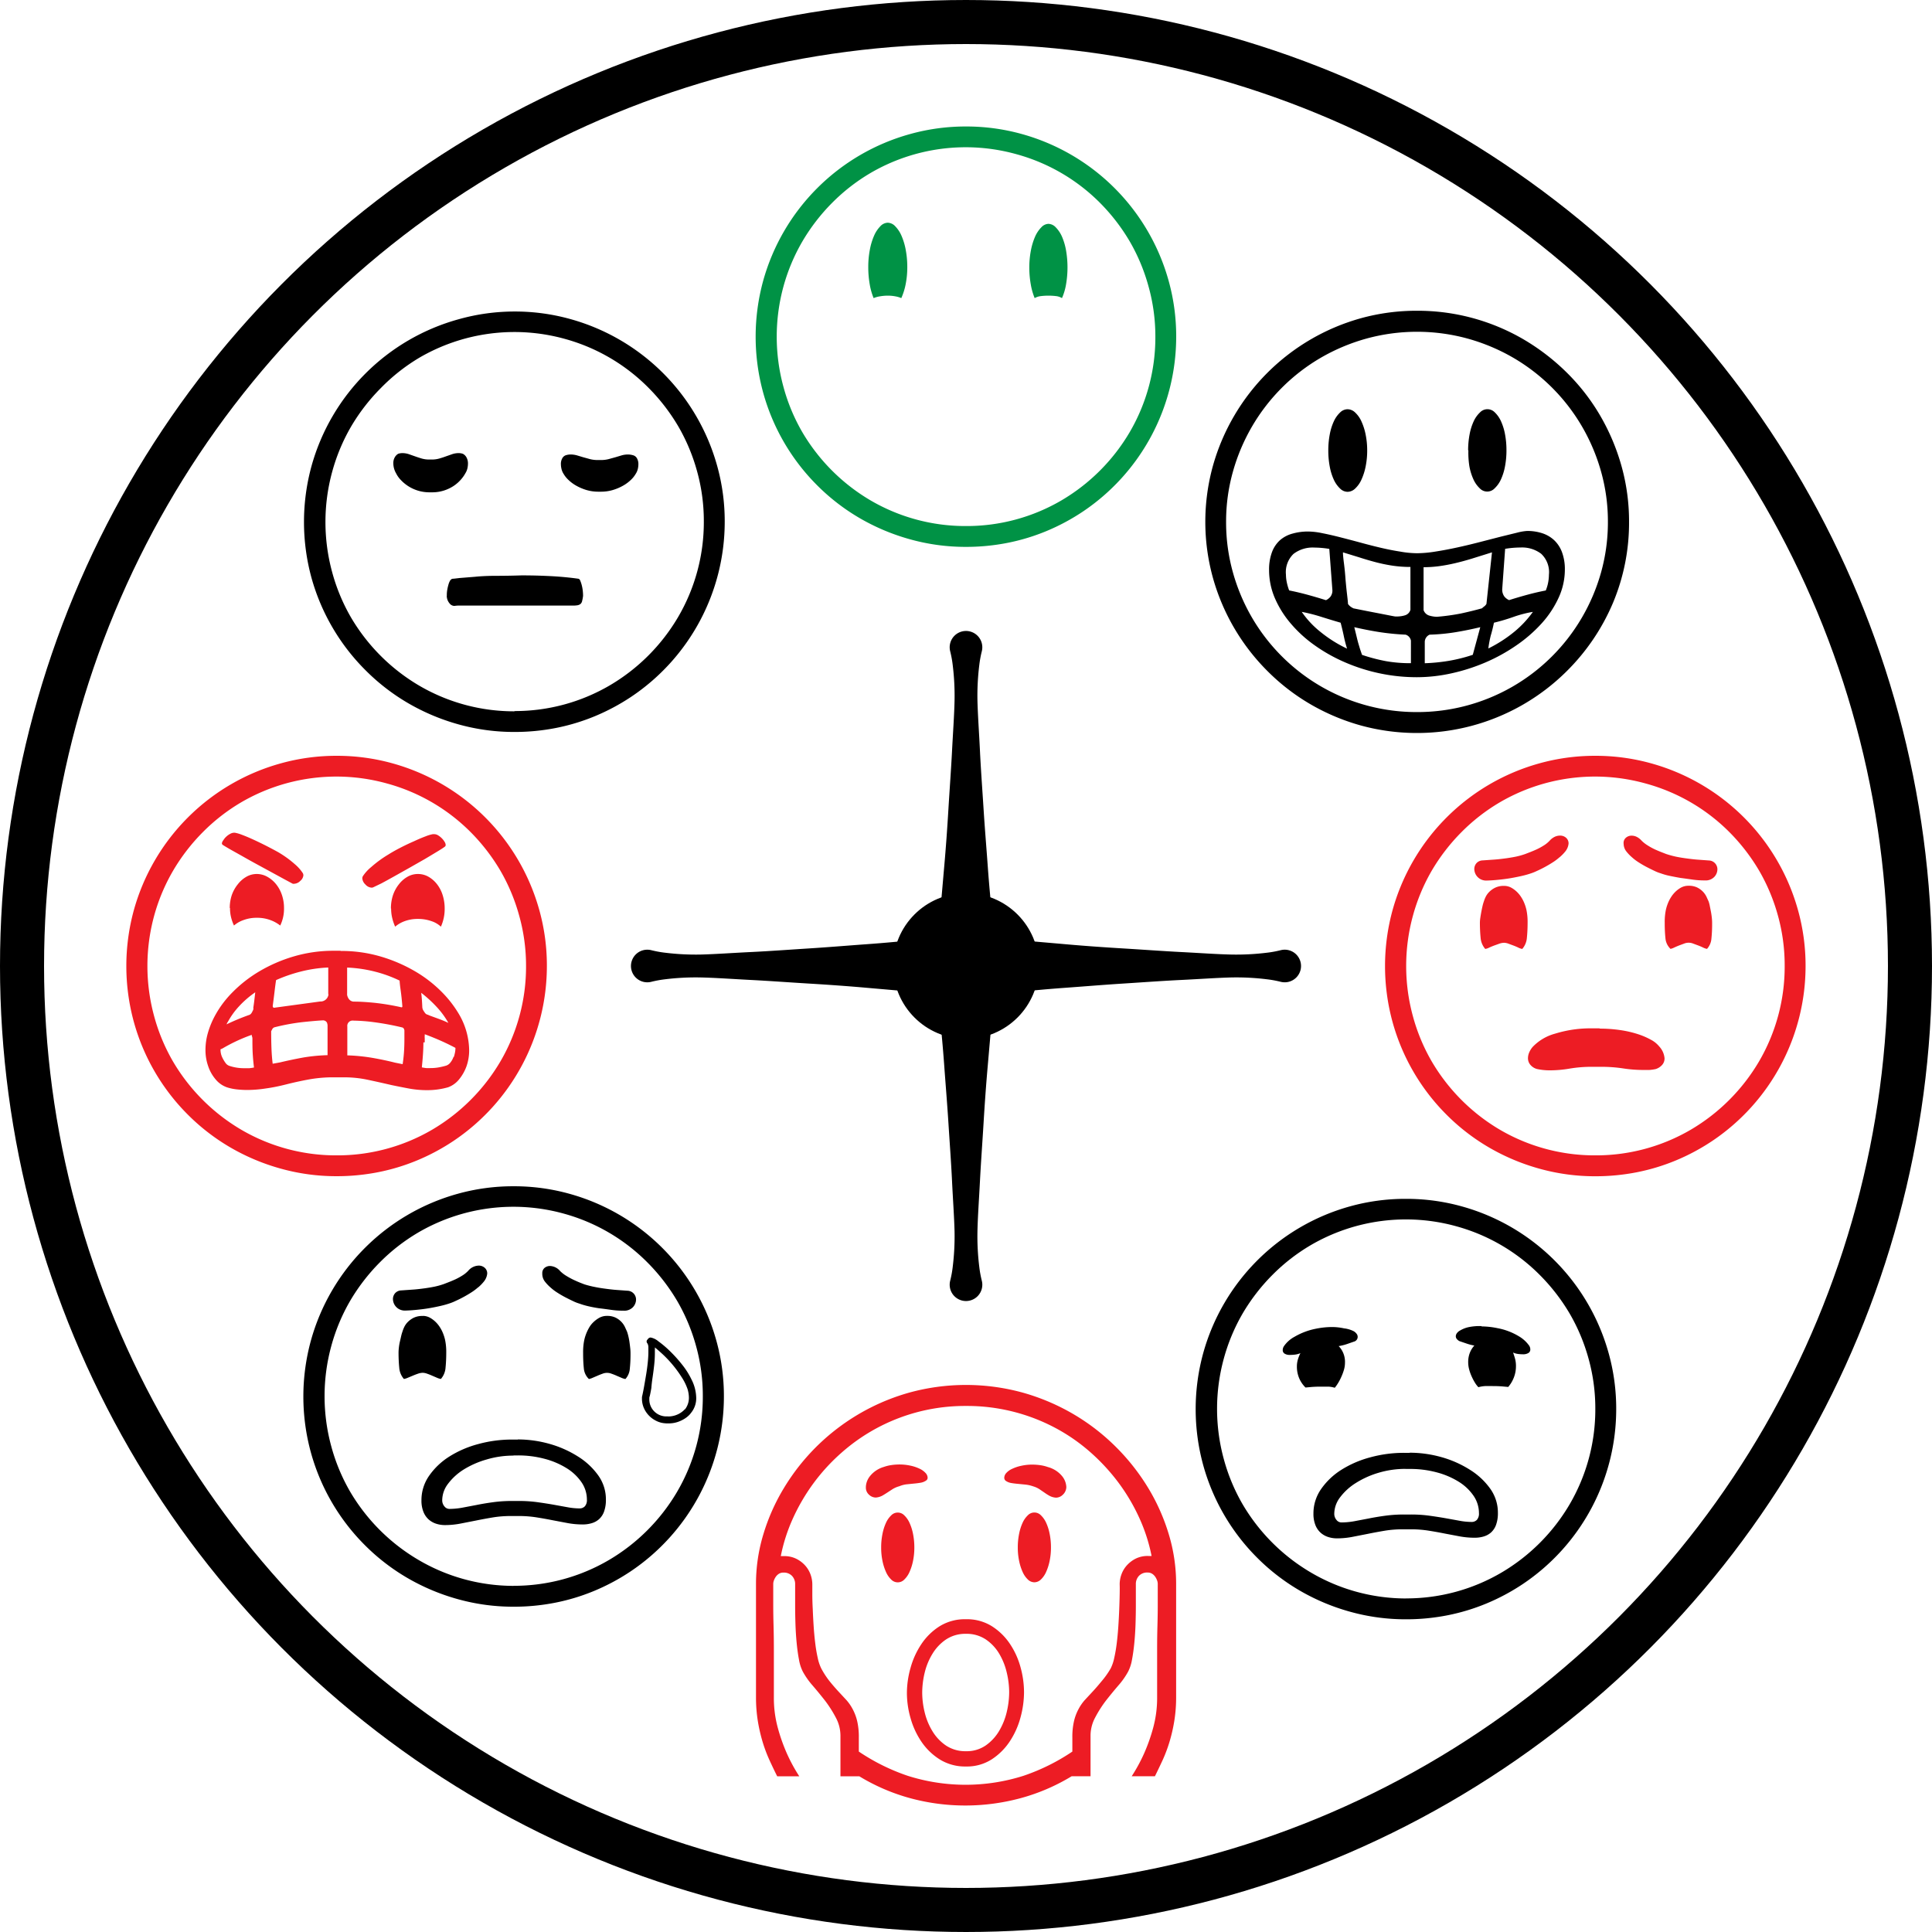 <svg id="Layer_1" data-name="Layer 1" xmlns="http://www.w3.org/2000/svg" width="307" height="307" viewBox="0 0 307 307"><defs><style>.cls-1{fill:none;stroke-width:7px;}.cls-1,.cls-4{stroke:#000;stroke-linecap:round;stroke-miterlimit:10;}.cls-2{fill:#ed1c24;}.cls-3{fill:#009245;}</style></defs><title>ReactionRoulette</title><circle class="cls-1" cx="153.5" cy="153.5" r="150"/><path class="cls-2" d="M60,126.6a32.8,32.8,0,0,1,8.88,1.2A33.49,33.49,0,0,1,92.2,151.12,32.8,32.8,0,0,1,93.4,160a33.47,33.47,0,0,1-14.89,27.83,33.64,33.64,0,0,1-5.73,3.06,32.63,32.63,0,0,1-6.22,1.88,33.89,33.89,0,0,1-6.56.63,32.8,32.8,0,0,1-8.88-1.2,33.92,33.92,0,0,1-8-3.36,33,33,0,0,1-6.75-5.2,33.32,33.32,0,0,1-8.6-14.75,33.63,33.63,0,0,1,0-17.77A33.49,33.49,0,0,1,51.12,127.8,32.8,32.8,0,0,1,60,126.6Zm0,63.49A29.83,29.83,0,0,0,75.19,186,30.52,30.52,0,0,0,86,175.19,29.83,29.83,0,0,0,90.09,160,29.48,29.48,0,0,0,89,152a30,30,0,0,0-3-7.17,30.88,30.88,0,0,0-4.71-6.1A29.83,29.83,0,0,0,68,131a30,30,0,0,0-23.19,3,30.06,30.06,0,0,0-6.08,4.73,30.86,30.86,0,0,0-4.71,6.1A29.94,29.94,0,0,0,31,152a30.3,30.3,0,0,0,0,16,29.85,29.85,0,0,0,3,7.19A30.52,30.52,0,0,0,44.81,186,29.83,29.83,0,0,0,60,190.09Zm0.63-32.48a22.07,22.07,0,0,1,6.45.91,24.52,24.52,0,0,1,5.45,2.37,20.47,20.47,0,0,1,4.22,3.29,17.71,17.71,0,0,1,2.79,3.66,11.61,11.61,0,0,1,1.51,5.52,7.65,7.65,0,0,1-.42,2.57,7.06,7.06,0,0,1-1.2,2.11,4,4,0,0,1-1.72,1.23,12,12,0,0,1-3.34.46,15.8,15.8,0,0,1-2.83-.25q-1.35-.25-2.83-0.56-2.11-.49-3.87-0.86a17.93,17.93,0,0,0-3.69-.37H59.09a21.89,21.89,0,0,0-3.69.37q-1.76.33-3.45,0.76t-3.15.63a19.56,19.56,0,0,1-3,.25,15.28,15.28,0,0,1-1.65-.09,8,8,0,0,1-1.58-.33A4.06,4.06,0,0,1,40.75,178a6.34,6.34,0,0,1-1.18-2.11,7.65,7.65,0,0,1-.42-2.57,9.9,9.9,0,0,1,.4-2.74,13.67,13.67,0,0,1,1.18-2.81,16.32,16.32,0,0,1,2.76-3.64,21,21,0,0,1,4.2-3.27,24,24,0,0,1,5.45-2.37,22.24,22.24,0,0,1,6.47-.91h1ZM45.38,176.24q0.35,0,.74,0a6.75,6.75,0,0,0,.74-0.11q-0.11-.88-0.18-1.85t-0.07-2.2v-0.53c0-.23-0.08-0.4-0.11-0.49a0.58,0.58,0,0,1,0-.14l-0.14.07a26.73,26.73,0,0,0-4.5,2.11l-0.32.14a2.88,2.88,0,0,0,.25,1.23,5.46,5.46,0,0,0,.53.91,1.24,1.24,0,0,0,.63.49A7.31,7.31,0,0,0,45.38,176.24ZM53,146.92l-1.21-.65-2-1.09-2.39-1.3q-1.27-.69-2.37-1.32l-2-1.12q-0.84-.49-1.16-0.7a0.34,0.34,0,0,1-.11-0.25A1.05,1.05,0,0,1,42,140a2.53,2.53,0,0,1,.46-0.56,2.81,2.81,0,0,1,.62-0.44,1.33,1.33,0,0,1,.62-0.18h0.11a5.84,5.84,0,0,1,1.13.33q0.81,0.3,1.81.76t2.07,1q1.07,0.55,1.88,1a16.56,16.56,0,0,1,2.67,1.93,6.55,6.55,0,0,1,1.27,1.44,1.15,1.15,0,0,1,.07.28,1.28,1.28,0,0,1-.49.91,1.44,1.44,0,0,1-.95.46A0.6,0.6,0,0,1,53,146.92Zm-6.26,19.79q0.11-.7.18-1.32l0.14-1.21a15.1,15.1,0,0,0-2.58,2.23,12,12,0,0,0-1.78,2.48,0.43,0.43,0,0,0-.11.18,0.89,0.89,0,0,1-.11.21q0.81-.39,1.69-0.76t1.86-.72a0.7,0.7,0,0,0,.39-0.26,1.75,1.75,0,0,0,.21-0.37A1,1,0,0,0,46.78,166.71Zm-3.73-15.93a6.4,6.4,0,0,1,.33-2.07A5.76,5.76,0,0,1,44.3,147a4.62,4.62,0,0,1,1.35-1.18,3.29,3.29,0,0,1,1.65-.44,3.39,3.39,0,0,1,1.67.44A4.75,4.75,0,0,1,50.37,147a5.55,5.55,0,0,1,.93,1.72,6.41,6.41,0,0,1,.33,2.07,6.13,6.13,0,0,1-.6,2.78,5.64,5.64,0,0,0-1.55-.86,6,6,0,0,0-2.18-.37,5.92,5.92,0,0,0-2.13.37,4.56,4.56,0,0,0-1.49.86,7,7,0,0,1-.46-1.3A6,6,0,0,1,43.05,150.79Zm15.54,23.38v-4.75a1.83,1.83,0,0,0-.09-0.4,0.71,0.71,0,0,0-.69-0.37q-1.27.07-3.23,0.28a33.45,33.45,0,0,0-4.39.81,0.6,0.6,0,0,0-.37.28l-0.19.35q0,1.51.05,2.78t0.19,2.39l1.16-.21q1.76-.42,3.6-0.76A27.42,27.42,0,0,1,58.59,174.17Zm0.11-9.67v-4.25a21.48,21.48,0,0,0-4.39.65,24.25,24.25,0,0,0-3.9,1.35q-0.11.7-.23,1.72t-0.3,2.36a0.34,0.34,0,0,0,.07.25,0.19,0.19,0,0,0,.11.07h0l7.35-1A1.27,1.27,0,0,0,58.7,164.5Zm3-4.25v4.08a2.15,2.15,0,0,0,0,.28,1.6,1.6,0,0,0,.16.46,1.21,1.21,0,0,0,.35.42,1,1,0,0,0,.62.18q1.3,0,3.22.19a37.88,37.88,0,0,1,4.31.72h0a0.2,0.2,0,0,0,.11-0.07v-0.18q-0.11-1.37-.26-2.43T70,162.32a20.54,20.54,0,0,0-3.9-1.42A21.48,21.48,0,0,0,61.69,160.25Zm8.82,15.36q0.14-.88.21-1.85t0.07-2.09V170.2L70.69,170a0.43,0.43,0,0,0-.25-0.23,43.16,43.16,0,0,0-4.5-.84,27.54,27.54,0,0,0-3.3-.25,0.84,0.84,0,0,0-.95.95v4.57a28.71,28.71,0,0,1,4,.4q1.9,0.33,3.59.76Zm-4.64-28.12a0.62,0.62,0,0,1-.28.07,1.4,1.4,0,0,1-1-.51,1.47,1.47,0,0,1-.49-1,1.13,1.13,0,0,1,.07-0.28,6.57,6.57,0,0,1,1.34-1.48,18.22,18.22,0,0,1,2.74-2q0.84-.53,1.93-1.09t2.11-1q1-.47,1.86-0.79a6,6,0,0,1,1.16-.35l0.21,0a1.21,1.21,0,0,1,.63.19,3.11,3.11,0,0,1,.58.46,2.84,2.84,0,0,1,.44.56,1.06,1.06,0,0,1,.18.51,0.34,0.34,0,0,1-.11.25q-0.32.25-1.18,0.77t-2,1.2l-2.44,1.39-2.44,1.37q-1.16.65-2.06,1.13Zm2.78,3.38a6.67,6.67,0,0,1,.33-2.13A5.71,5.71,0,0,1,69.9,147a4.62,4.62,0,0,1,1.35-1.18,3.29,3.29,0,0,1,1.65-.44,3.36,3.36,0,0,1,1.69.44A4.62,4.62,0,0,1,75.94,147a5.43,5.43,0,0,1,.9,1.74,7,7,0,0,1,.32,2.13,6.82,6.82,0,0,1-.6,2.88,4,4,0,0,0-1.51-.88,6.35,6.35,0,0,0-2.14-.35,5.9,5.9,0,0,0-2.09.35,4.9,4.9,0,0,0-1.53.88,7.94,7.94,0,0,1-.46-1.35A6.41,6.41,0,0,1,68.65,150.86Zm5,15.79a1.09,1.09,0,0,0,.18.46q0.11,0.18.25,0.37a0.71,0.71,0,0,0,.42.26l0.32,0.14,1.48,0.54q0.88,0.33,1.48.62a13.23,13.23,0,0,0-1.81-2.48,19.92,19.92,0,0,0-2.51-2.3q0.07,0.53.11,1.11T73.61,166.64Zm5,7.8q0.11-.35.18-0.7a3.75,3.75,0,0,0,.07-0.74q-1.13-.6-2.3-1.12t-2.58-1.05a1,1,0,0,1,0,.21,1.87,1.87,0,0,0,0,.42v0.67H73.78q0,0.88-.07,1.9t-0.18,2.07q0.35,0.07.69,0.11a6.9,6.9,0,0,0,.72,0,7.2,7.2,0,0,0,1.28-.11,11.31,11.31,0,0,0,1.18-.28,1.41,1.41,0,0,0,.67-0.49A2.86,2.86,0,0,0,78.56,174.45Z" transform="translate(-6.5 -6.5)"/><path d="M88.25,56a32.8,32.8,0,0,1,8.88,1.2,33.49,33.49,0,0,1,23.33,23.33,32.8,32.8,0,0,1,1.2,8.88,33.47,33.47,0,0,1-14.89,27.83,33.64,33.64,0,0,1-5.73,3.06,32.63,32.63,0,0,1-6.22,1.88,33.89,33.89,0,0,1-6.56.63,32.8,32.8,0,0,1-8.88-1.2,33.92,33.92,0,0,1-8-3.36,33,33,0,0,1-6.75-5.2A33.32,33.32,0,0,1,56,98.33a33.63,33.63,0,0,1,0-17.77A33.49,33.49,0,0,1,79.38,57.23,32.8,32.8,0,0,1,88.25,56Zm0,63.49a29.83,29.83,0,0,0,15.19-4.11,30.52,30.52,0,0,0,10.79-10.79,29.83,29.83,0,0,0,4.11-15.19,29.48,29.48,0,0,0-1.07-8,30,30,0,0,0-3-7.17,30.88,30.88,0,0,0-4.71-6.1,29.83,29.83,0,0,0-13.27-7.77,30,30,0,0,0-23.19,3A30.06,30.06,0,0,0,67,68.18a30.86,30.86,0,0,0-4.71,6.1,29.94,29.94,0,0,0-3,7.17,30.3,30.3,0,0,0,0,16,29.85,29.85,0,0,0,3,7.19,30.52,30.52,0,0,0,10.79,10.79A29.83,29.83,0,0,0,88.25,119.53ZM80.45,81.7a5.46,5.46,0,0,1-.77,1.07,5.77,5.77,0,0,1-1.18,1,6.28,6.28,0,0,1-1.53.7,6.1,6.1,0,0,1-1.83.26H74.79a6.27,6.27,0,0,1-1.85-.26,6.21,6.21,0,0,1-2.74-1.69,4.19,4.19,0,0,1-.76-1.07A3.2,3.2,0,0,1,69,80.12a1.83,1.83,0,0,1,.23-0.95,1.49,1.49,0,0,1,.54-0.56,2.1,2.1,0,0,1,.67-0.11,3.37,3.37,0,0,1,1,.16l1,0.35q0.53,0.19,1.07.35a4.21,4.21,0,0,0,1.18.16h0.46a4.26,4.26,0,0,0,1.16-.16q0.56-.16,1.07-0.35l1-.35a3.2,3.2,0,0,1,1-.16,2.1,2.1,0,0,1,.67.11,1.39,1.39,0,0,1,.58.58,2,2,0,0,1,.23,1,3.36,3.36,0,0,1-.09.74A2.46,2.46,0,0,1,80.45,81.7Zm18,16.77a0.5,0.5,0,0,1,.26.32,4.72,4.72,0,0,1,.23.69,6.26,6.26,0,0,1,.16.86,7.4,7.4,0,0,1,.05.84A5.71,5.71,0,0,1,99,102a0.82,0.82,0,0,1-.26.47,1.05,1.05,0,0,1-.49.21,4.48,4.48,0,0,1-.76.05H88.85l-3.9,0-3.2,0-2.18,0a4.4,4.4,0,0,0-.84.05H78.66a1,1,0,0,1-.74-0.42,1.87,1.87,0,0,1-.42-1,0.44,0.44,0,0,1,0-.19V101a4.69,4.69,0,0,1,.07-0.77,7.18,7.18,0,0,1,.18-0.79A2.64,2.64,0,0,1,78,98.8a0.71,0.71,0,0,1,.37-0.33q0.18,0,1.14-.12L82,98.15Q83.47,98,85.39,98t4-.07q2.32,0,4.64.12T98.45,98.47Zm8.68-19.62a1,1,0,0,1,.58.47,1.82,1.82,0,0,1,.23,1,3.23,3.23,0,0,1-.09.7,2.46,2.46,0,0,1-.33.77,4.24,4.24,0,0,1-.81,1,6,6,0,0,1-1.25.91,7.91,7.91,0,0,1-1.6.67,6.58,6.58,0,0,1-1.9.26h-0.35a6.57,6.57,0,0,1-1.9-.26,7.88,7.88,0,0,1-1.6-.67,6,6,0,0,1-1.25-.91,4.23,4.23,0,0,1-.81-1A2.44,2.44,0,0,1,95.72,81a3.2,3.2,0,0,1-.09-0.7,1.81,1.81,0,0,1,.23-1,1,1,0,0,1,.58-0.47,2.55,2.55,0,0,1,.74-0.11,3.78,3.78,0,0,1,1,.14l1,0.3,1.09,0.3a4.91,4.91,0,0,0,1.2.14h0.56a4.77,4.77,0,0,0,1.16-.14l1.09-.3,1-.3a3.71,3.71,0,0,1,1-.14A2.93,2.93,0,0,1,107.13,78.85Z" transform="translate(-6.5 -6.5)"/><path d="M229.91,197a32.8,32.8,0,0,1,8.88,1.2,33.49,33.49,0,0,1,23.33,23.33,32.8,32.8,0,0,1,1.2,8.88,33.47,33.47,0,0,1-14.89,27.83,33.64,33.64,0,0,1-5.73,3.06,32.63,32.63,0,0,1-6.22,1.88,33.89,33.89,0,0,1-6.56.63,32.8,32.8,0,0,1-8.88-1.2,33.92,33.92,0,0,1-8-3.36,33,33,0,0,1-6.75-5.2,33.32,33.32,0,0,1-8.6-14.75,33.63,33.63,0,0,1,0-17.77A33.49,33.49,0,0,1,221,198.2,32.8,32.8,0,0,1,229.91,197Zm0,63.49a29.83,29.83,0,0,0,15.19-4.11,30.52,30.52,0,0,0,10.79-10.79A29.83,29.83,0,0,0,260,230.41a29.48,29.48,0,0,0-1.07-8,30,30,0,0,0-3-7.17,30.88,30.88,0,0,0-4.71-6.1,29.83,29.83,0,0,0-13.27-7.77,30,30,0,0,0-23.19,3,30.06,30.06,0,0,0-6.08,4.73,30.86,30.86,0,0,0-4.71,6.1,29.94,29.94,0,0,0-3,7.17,30.3,30.3,0,0,0,0,16,29.85,29.85,0,0,0,3,7.19,30.52,30.52,0,0,0,10.79,10.79A29.83,29.83,0,0,0,229.91,260.5ZM221.54,218a1.47,1.47,0,0,1,.54.46,0.78,0.78,0,0,1-.44,1.23l-1.12.39a8.11,8.11,0,0,1-1.3.32,3.57,3.57,0,0,1,1,2.64,4,4,0,0,1-.18,1.18,8.46,8.46,0,0,1-.42,1.11,8.32,8.32,0,0,1-.53,1,6.29,6.29,0,0,1-.49.69,4.43,4.43,0,0,0-1-.18q-0.56,0-1.16,0-0.81,0-1.49.05l-1,.09a4.58,4.58,0,0,1-1-1.46,4.72,4.72,0,0,1-.37-1.88,3.9,3.9,0,0,1,.16-1.12,6.38,6.38,0,0,1,.4-1,3.21,3.21,0,0,1-.86.23,7.23,7.23,0,0,1-.86.05,1.46,1.46,0,0,1-.77-0.19,0.63,0.63,0,0,1-.32-0.58,1.11,1.11,0,0,1,.18-0.6,4.77,4.77,0,0,1,1.69-1.51,10.81,10.81,0,0,1,3.34-1.27,13,13,0,0,1,2.53-.28,8.85,8.85,0,0,1,2,.21A4.53,4.53,0,0,1,221.54,218Zm9,19.34a18.65,18.65,0,0,1,5,.7,17,17,0,0,1,4.52,2,11.26,11.26,0,0,1,3.23,3,6.52,6.52,0,0,1,1.23,3.85,5.42,5.42,0,0,1-.3,1.93,3,3,0,0,1-.81,1.21,3.09,3.09,0,0,1-1.18.63,5,5,0,0,1-1.41.19,13.24,13.24,0,0,1-2.34-.21l-2.43-.46q-1.25-.25-2.58-0.46a17.8,17.8,0,0,0-2.78-.21h-1.3a17.52,17.52,0,0,0-2.88.23q-1.37.23-2.64,0.49l-2.5.49a13.23,13.23,0,0,1-2.43.23,4.52,4.52,0,0,1-1.37-.21,3.34,3.34,0,0,1-1.2-.67,3.2,3.2,0,0,1-.84-1.21,4.78,4.78,0,0,1-.32-1.85,6.73,6.73,0,0,1,1.2-3.87,11.11,11.11,0,0,1,3.2-3.06,16.49,16.49,0,0,1,4.61-2,20.2,20.2,0,0,1,5.41-.72h0.84Zm-0.7,2.57a14.78,14.78,0,0,0-4.29.62,14.3,14.3,0,0,0-3.6,1.62,9.21,9.21,0,0,0-2.5,2.27,4.34,4.34,0,0,0-.93,2.6,1.47,1.47,0,0,0,.35,1,1,1,0,0,0,.81.4,11.71,11.71,0,0,0,2-.19l2.32-.44q1.23-.25,2.64-0.44a21.75,21.75,0,0,1,3-.19h1a21.26,21.26,0,0,1,3,.19q1.37,0.19,2.57.4l2.21,0.4a10.39,10.39,0,0,0,1.93.19,1.12,1.12,0,0,0,.83-0.33,1.47,1.47,0,0,0,.33-1.07,4.86,4.86,0,0,0-.86-2.76,7.85,7.85,0,0,0-2.36-2.23,12.72,12.72,0,0,0-3.5-1.49,16.15,16.15,0,0,0-4.25-.54h-0.67Zm12.09-22.64a13,13,0,0,1,2.53.28,10.16,10.16,0,0,1,3.36,1.27,5.28,5.28,0,0,1,1.67,1.51,1.11,1.11,0,0,1,.18.6,0.63,0.63,0,0,1-.33.58,1.55,1.55,0,0,1-.79.19,6.52,6.52,0,0,1-.81-0.05,2.76,2.76,0,0,1-.81-0.23q0.18,0.49.32,1a4.37,4.37,0,0,1,.14,1.13,4.94,4.94,0,0,1-.35,1.88,5.08,5.08,0,0,1-.88,1.46l-1-.09q-0.69-.05-1.49-0.05-0.6,0-1.18,0a5,5,0,0,0-1.07.18,4.08,4.08,0,0,1-.53-0.69,8.17,8.17,0,0,1-.53-1,6.92,6.92,0,0,1-.4-1.11,4.45,4.45,0,0,1-.16-1.18,4,4,0,0,1,.26-1.48,3.67,3.67,0,0,1,.72-1.16,7.78,7.78,0,0,1-1.25-.32l-1.14-.39a1.43,1.43,0,0,1-.4-0.33,0.67,0.67,0,0,1-.16-0.44,0.86,0.86,0,0,1,.16-0.46,1.46,1.46,0,0,1,.54-0.46,4.52,4.52,0,0,1,1.37-.53A8.62,8.62,0,0,1,241.93,217.22Z" transform="translate(-6.5 -6.5)"/><path class="cls-2" d="M260,126.6a32.8,32.8,0,0,1,8.88,1.2,33.49,33.49,0,0,1,23.33,23.33,32.8,32.8,0,0,1,1.2,8.88,33.47,33.47,0,0,1-14.89,27.83,33.64,33.64,0,0,1-5.73,3.06,32.63,32.63,0,0,1-6.22,1.88,33.89,33.89,0,0,1-6.56.63,32.8,32.8,0,0,1-8.88-1.2,33.92,33.92,0,0,1-8-3.36,33,33,0,0,1-6.75-5.2,33.32,33.32,0,0,1-8.6-14.75,33.63,33.63,0,0,1,0-17.77,33.49,33.49,0,0,1,23.33-23.33A32.8,32.8,0,0,1,260,126.6Zm0,63.49A29.83,29.83,0,0,0,275.19,186,30.52,30.52,0,0,0,286,175.19,29.83,29.83,0,0,0,290.09,160a29.48,29.48,0,0,0-1.07-8,30,30,0,0,0-3-7.17,30.88,30.88,0,0,0-4.71-6.1A29.83,29.83,0,0,0,268,131a30,30,0,0,0-23.19,3,30.06,30.06,0,0,0-6.08,4.73,30.86,30.86,0,0,0-4.71,6.1,29.94,29.94,0,0,0-3,7.17,30.3,30.3,0,0,0,0,16,29.85,29.85,0,0,0,3,7.19A30.52,30.52,0,0,0,244.81,186,29.83,29.83,0,0,0,260,190.09Zm-5.7-47.36a8.22,8.22,0,0,1-1,.76q-0.62.4-1.28,0.76t-1.27.63a7.35,7.35,0,0,1-.95.39,14.09,14.09,0,0,1-1.41.4q-0.81.19-1.72,0.35t-1.9.26q-1,.11-1.93.14h-0.07a1.88,1.88,0,0,1-1.49-.58,1.86,1.86,0,0,1-.51-1.25,1.42,1.42,0,0,1,.32-0.9,1.37,1.37,0,0,1,1-.47l1.71-.12q0.83-.05,2.13-0.23,0.77-.11,1.46-0.25a11.67,11.67,0,0,0,1.49-.42l0.72-.28q0.47-.18,1.05-0.44a9.83,9.83,0,0,0,1.14-.62,4.55,4.55,0,0,0,.95-0.77,2.56,2.56,0,0,1,.81-0.62,2,2,0,0,1,.81-0.19,1.41,1.41,0,0,1,1,.35,1.18,1.18,0,0,1,.39.91,2.34,2.34,0,0,1-.53,1.27A6.61,6.61,0,0,1,254.3,142.74Zm-8.79,4.54a2.32,2.32,0,0,1,1.16.3,4.25,4.25,0,0,1,.91.69,4.6,4.6,0,0,1,.65.81,5.37,5.37,0,0,1,.37.67,6.77,6.77,0,0,1,.46,1.37,9.32,9.32,0,0,1,.18,2q0,1.27-.11,2.37a3.06,3.06,0,0,1-.74,1.81,2.22,2.22,0,0,1-.62-0.21q-0.37-.18-0.77-0.33l-0.81-.3a2.17,2.17,0,0,0-.69-0.14,2.4,2.4,0,0,0-.74.14l-0.84.3q-0.42.16-.79,0.33a2.22,2.22,0,0,1-.62.21,3.06,3.06,0,0,1-.74-1.81q-0.11-1.11-.11-2.37a5.5,5.5,0,0,1,.07-0.79q0.07-.47.16-0.95t0.19-.91a6.32,6.32,0,0,1,.21-0.72,5.09,5.09,0,0,1,.26-0.67,3,3,0,0,1,.56-0.81,3.54,3.54,0,0,1,.95-0.69A3.09,3.09,0,0,1,245.52,147.27Zm15.15,22.68a22.39,22.39,0,0,1,3.27.23,16.89,16.89,0,0,1,2.78.63,11.74,11.74,0,0,1,2.13.91,4.25,4.25,0,0,1,1.32,1.07,3.16,3.16,0,0,1,.84,1.86,1.53,1.53,0,0,1-.42,1.11,2.27,2.27,0,0,1-1,.62,7.06,7.06,0,0,1-1,.14q-0.51,0-1,0a20.9,20.9,0,0,1-3.18-.25,23.4,23.4,0,0,0-3.53-.25h-1.34a21,21,0,0,0-3.59.28,18.6,18.6,0,0,1-3.2.28,9.53,9.53,0,0,1-2-.21,2.07,2.07,0,0,1-1-.6,1.6,1.6,0,0,1-.44-1.16,2.36,2.36,0,0,1,.18-0.84,3.34,3.34,0,0,1,.6-0.95,7.7,7.7,0,0,1,3.53-2.07,19,19,0,0,1,6-.84h1.09Zm3.83-29.39v-0.11a1.07,1.07,0,0,1,.37-0.83,1.34,1.34,0,0,1,.93-0.33,1.83,1.83,0,0,1,.79.19,2.65,2.65,0,0,1,.79.62,5.5,5.5,0,0,0,1,.77,9.79,9.79,0,0,0,1.14.62q0.58,0.26,1.05.44l0.72,0.28a15.64,15.64,0,0,0,1.55.42q0.67,0.14,1.48.25,1.3,0.18,2.07.23l1.65,0.12a1.4,1.4,0,0,1,1.37,1.41,1.79,1.79,0,0,1-.49,1.2,1.9,1.9,0,0,1-1.51.56h-0.14q-0.91,0-1.88-.14T273.5,146q-0.91-.16-1.72-0.33a10,10,0,0,1-1.37-.39,6.31,6.31,0,0,1-1-.39q-0.6-.28-1.27-0.63t-1.3-.76a7.64,7.64,0,0,1-1-.76,6.58,6.58,0,0,1-.88-0.91A2,2,0,0,1,264.5,140.56ZM278,149.73a4.78,4.78,0,0,1,.19.72q0.09,0.44.18,0.91t0.14,0.95a7.39,7.39,0,0,1,.05.79v0.35a21.23,21.23,0,0,1-.11,2.18,2.74,2.74,0,0,1-.7,1.65,2.22,2.22,0,0,1-.62-0.21q-0.37-.18-0.77-0.33l-0.81-.3a1.92,1.92,0,0,0-1.44,0l-0.81.3q-0.4.16-.77,0.33a2.35,2.35,0,0,1-.58.21,2.65,2.65,0,0,1-.81-1.72q-0.11-1.05-.11-2.29v-0.18a9.29,9.29,0,0,1,.18-2,6.71,6.71,0,0,1,.46-1.37,5.37,5.37,0,0,1,.37-0.67,4.57,4.57,0,0,1,.65-0.81,4.24,4.24,0,0,1,.91-0.69,2.46,2.46,0,0,1,1.23-.3,3,3,0,0,1,1.41.3,3.34,3.34,0,0,1,.91.69,3.19,3.19,0,0,1,.54.81Z" transform="translate(-6.5 -6.5)"/><path d="M231.67,55.88a33.36,33.36,0,0,1,17,4.59,34.84,34.84,0,0,1,6.82,5.26,32.82,32.82,0,0,1,5.27,6.79,34.28,34.28,0,0,1,3.39,8,32.53,32.53,0,0,1,1.21,8.89,32.91,32.91,0,0,1-2.55,12.88,33.82,33.82,0,0,1-7.37,10.88,33.76,33.76,0,0,1-32.7,8.61,34.07,34.07,0,0,1-8-3.37,33.3,33.3,0,0,1-6.82-5.26,33.76,33.76,0,0,1-8.68-14.82,33.35,33.35,0,0,1,0-17.82,33.84,33.84,0,0,1,23.54-23.45A33.13,33.13,0,0,1,231.67,55.88Zm0,63.77a30.25,30.25,0,0,0,26.19-15,30.63,30.63,0,0,0,3.06-7.22A29.56,29.56,0,0,0,262,89.42a29.24,29.24,0,0,0-1.09-8,30.73,30.73,0,0,0-3.06-7.21A30.3,30.3,0,0,0,247,63.37a30.92,30.92,0,0,0-7.26-3.06,30.41,30.41,0,0,0-16.14,0,30.91,30.91,0,0,0-7.26,3.06,30.3,30.3,0,0,0-10.86,10.85,30.69,30.69,0,0,0-3.06,7.21,29.22,29.22,0,0,0-1.09,8,29.54,29.54,0,0,0,1.09,8.05,30.59,30.59,0,0,0,3.06,7.22A30.26,30.26,0,0,0,231.67,119.65Zm0-25.24a18.94,18.94,0,0,0,2.9-.26q1.67-.26,3.46-0.65t3.6-.86l3.34-.86,2.65-.65a8.22,8.22,0,0,1,1.55-.26,7.65,7.65,0,0,1,2.36.35,5.11,5.11,0,0,1,1.9,1.09,5,5,0,0,1,1.27,1.92,7.73,7.73,0,0,1,.46,2.79,10.71,10.71,0,0,1-1,4.48,16,16,0,0,1-2.69,4.06,22.7,22.7,0,0,1-4,3.48,28,28,0,0,1-4.9,2.71,30,30,0,0,1-5.41,1.74,25.54,25.54,0,0,1-5.5.62,28.53,28.53,0,0,1-6-.63,28.85,28.85,0,0,1-5.54-1.78,26.18,26.18,0,0,1-4.8-2.72,20.39,20.39,0,0,1-3.78-3.48,15.85,15.85,0,0,1-2.48-4,11.29,11.29,0,0,1-.9-4.39,7.94,7.94,0,0,1,.46-2.87,4.82,4.82,0,0,1,1.27-1.9,5,5,0,0,1,2-1.05,8.93,8.93,0,0,1,2.51-.33,11.59,11.59,0,0,1,2.2.26q1.32,0.26,2.85.65t3.2,0.84q1.67,0.46,3.29.84T229,94.15A15.63,15.63,0,0,0,231.67,94.41Zm-20.32,5.91q1.41,0.28,2.85.67t3,0.88a2,2,0,0,0,.7-0.54,1.6,1.6,0,0,0,.32-1.07l-0.49-6.54a15.5,15.5,0,0,0-2.39-.21,5,5,0,0,0-3.29,1,4,4,0,0,0-1.21,3.29,6.08,6.08,0,0,0,.12,1.16A8.33,8.33,0,0,0,211.35,100.32Zm2,3.41a14.76,14.76,0,0,0,3,3.2,20.62,20.62,0,0,0,4.2,2.64,21.17,21.17,0,0,1-.53-2.06q-0.21-1-.49-2.06-1.58-.46-3.13-0.95A26.19,26.19,0,0,0,213.36,103.73Zm4.22-25.66a13.43,13.43,0,0,1,.23-2.53,8.79,8.79,0,0,1,.65-2.09,4.55,4.55,0,0,1,1-1.41,1.7,1.7,0,0,1,1.18-.51,1.76,1.76,0,0,1,1.2.51,4.4,4.4,0,0,1,1,1.41,9.35,9.35,0,0,1,.67,2.09,12.57,12.57,0,0,1,.25,2.53,12.75,12.75,0,0,1-.25,2.57,9.34,9.34,0,0,1-.67,2.09,4.4,4.4,0,0,1-1,1.41,1.76,1.76,0,0,1-1.2.51,1.7,1.7,0,0,1-1.18-.51,4.55,4.55,0,0,1-1-1.41,8.79,8.79,0,0,1-.65-2.09A13.62,13.62,0,0,1,217.57,78.06Zm3.13,24.4a2,2,0,0,0,.4.42,3.29,3.29,0,0,0,.47.28q2.43,0.49,3.76.74l2,0.39q0.69,0.14.9,0.16l0.35,0a4.34,4.34,0,0,0,1.16-.18,1.27,1.27,0,0,0,.88-0.88V96.59a19,19,0,0,1-2.88-.21,25.45,25.45,0,0,1-2.69-.56q-1.32-.35-2.58-0.76l-2.57-.79q0,0.53.16,1.76t0.25,2.57q0.12,1.34.25,2.44T220.7,102.46Zm10,9.42V108.3a1.22,1.22,0,0,0-.84-0.95,39.58,39.58,0,0,1-4.24-.42q-2-.32-3.92-0.77,0.25,1,.42,1.71t0.32,1.18q0.14,0.49.26,0.84l0.23,0.67a28,28,0,0,0,3.81,1A21.87,21.87,0,0,0,230.72,111.88ZM242,103.16a2.66,2.66,0,0,1,.35-0.3,1.38,1.38,0,0,0,.35-0.4l0.88-8.19-3.2,1q-1.44.44-2.74,0.74t-2.5.46a18.47,18.47,0,0,1-2.43.16v6.82a1.37,1.37,0,0,0,.95.88,4.62,4.62,0,0,0,1.16.18,33.62,33.62,0,0,0,3.85-.53Q240.46,103.59,242,103.16Zm-0.28,3q-1.9.46-3.88,0.79a31.1,31.1,0,0,1-4.17.4,1.28,1.28,0,0,0-.77,1.2v3.34a29.21,29.21,0,0,0,3.87-.39,25.27,25.27,0,0,0,3.76-.95Zm-1.93-28.09a13.43,13.43,0,0,1,.23-2.53,8.79,8.79,0,0,1,.65-2.09,4.55,4.55,0,0,1,1-1.41A1.62,1.62,0,0,1,244,72a4.56,4.56,0,0,1,1,1.41,8.82,8.82,0,0,1,.65,2.09,13.47,13.47,0,0,1,.23,2.53,13.66,13.66,0,0,1-.23,2.57,8.81,8.81,0,0,1-.65,2.09,4.55,4.55,0,0,1-1,1.41,1.62,1.62,0,0,1-2.36,0,4.55,4.55,0,0,1-1-1.41,8.79,8.79,0,0,1-.65-2.09A13.62,13.62,0,0,1,239.83,78.06Zm3.16,31.5a21.42,21.42,0,0,0,4.13-2.64,16.48,16.48,0,0,0,3-3.2,17.82,17.82,0,0,0-3.06.79q-1.55.55-3.13,0.93-0.21,1.05-.51,2.06A16.92,16.92,0,0,0,243,109.56Zm9.18-9.25a6.49,6.49,0,0,0,.39-1.34,7.1,7.1,0,0,0,.11-1.16,4,4,0,0,0-1.23-3.32,5,5,0,0,0-3.27-1,15.4,15.4,0,0,0-2.46.21l-0.46,6.36a1.87,1.87,0,0,0,.33,1.21,2,2,0,0,0,.76.58q1.55-.49,3-0.88T252.17,100.32Z" transform="translate(-6.5 -6.5)"/><path d="M88.09,195A32.8,32.8,0,0,1,97,196.2a33.49,33.49,0,0,1,23.33,23.33,32.8,32.8,0,0,1,1.2,8.88,33.47,33.47,0,0,1-14.89,27.83,33.64,33.64,0,0,1-5.73,3.06,32.59,32.59,0,0,1-6.22,1.88,33.89,33.89,0,0,1-6.56.63,32.78,32.78,0,0,1-8.88-1.2,33.92,33.92,0,0,1-8-3.36,33,33,0,0,1-6.75-5.2,33.32,33.32,0,0,1-8.6-14.75,33.63,33.63,0,0,1,0-17.77A33.49,33.49,0,0,1,79.22,196.2,32.8,32.8,0,0,1,88.09,195Zm0,63.49a29.83,29.83,0,0,0,15.19-4.11,30.52,30.52,0,0,0,10.79-10.79,29.83,29.83,0,0,0,4.11-15.19,29.48,29.48,0,0,0-1.07-8,30,30,0,0,0-3-7.17,30.88,30.88,0,0,0-4.71-6.1,29.83,29.83,0,0,0-13.27-7.77,30,30,0,0,0-23.19,3,30.06,30.06,0,0,0-6.08,4.73,30.86,30.86,0,0,0-4.71,6.1,29.94,29.94,0,0,0-3,7.17,30.3,30.3,0,0,0,0,16,29.85,29.85,0,0,0,3,7.19,30.52,30.52,0,0,0,10.79,10.79A29.83,29.83,0,0,0,88.09,258.5Zm-5.62-47.43a8.22,8.22,0,0,1-1,.76q-0.62.4-1.28,0.76t-1.27.63a7.35,7.35,0,0,1-.95.39,14.09,14.09,0,0,1-1.41.4q-0.81.19-1.72,0.35t-1.9.26q-1,.11-1.93.14H70.94a1.88,1.88,0,0,1-1.49-.58,1.86,1.86,0,0,1-.51-1.25,1.42,1.42,0,0,1,.32-0.9,1.37,1.37,0,0,1,1-.47l1.71-.12q0.83-.05,2.13-0.23,0.77-.11,1.46-0.25a11.67,11.67,0,0,0,1.49-.42l0.72-.28q0.47-.18,1.05-0.44a9.83,9.83,0,0,0,1.14-.62,4.55,4.55,0,0,0,.95-0.77,2.25,2.25,0,0,1,1.62-.81,1.41,1.41,0,0,1,1,.35,1.18,1.18,0,0,1,.39.91,2.34,2.34,0,0,1-.53,1.27A6.61,6.61,0,0,1,82.47,211.08Zm-8.79,4.54a2.32,2.32,0,0,1,1.16.3,4.25,4.25,0,0,1,.91.69,4.6,4.6,0,0,1,.65.81,5.37,5.37,0,0,1,.37.67,6.77,6.77,0,0,1,.46,1.37,9.32,9.32,0,0,1,.18,2q0,1.27-.11,2.37a3.06,3.06,0,0,1-.74,1.81,2.53,2.53,0,0,1-.62-0.19l-0.77-.33q-0.4-.18-0.81-0.32a2.17,2.17,0,0,0-.69-0.14,2.4,2.4,0,0,0-.74.14q-0.42.14-.84,0.32l-0.79.33a2.54,2.54,0,0,1-.62.19,3.06,3.06,0,0,1-.74-1.81q-0.11-1.11-.11-2.37a7.39,7.39,0,0,1,.05-0.79,8.91,8.91,0,0,1,.16-0.95q0.11-.47.21-0.91a6.32,6.32,0,0,1,.21-0.72,5.09,5.09,0,0,1,.26-0.67,3,3,0,0,1,.56-0.81,3.54,3.54,0,0,1,.95-0.69A3.09,3.09,0,0,1,73.68,215.61ZM88.8,235.23a18.65,18.65,0,0,1,5,.7,17,17,0,0,1,4.52,2,11.26,11.26,0,0,1,3.23,3,6.52,6.52,0,0,1,1.23,3.85,5.42,5.42,0,0,1-.3,1.93,3,3,0,0,1-.81,1.21,3.1,3.1,0,0,1-1.18.63,5,5,0,0,1-1.41.19,13.24,13.24,0,0,1-2.34-.21l-2.43-.46q-1.25-.25-2.58-0.46a17.8,17.8,0,0,0-2.78-.21h-1.3a17.52,17.52,0,0,0-2.88.23q-1.37.23-2.64,0.49l-2.5.49a13.27,13.27,0,0,1-2.43.23,4.52,4.52,0,0,1-1.37-.21,3.34,3.34,0,0,1-1.2-.67,3.21,3.21,0,0,1-.84-1.21,4.78,4.78,0,0,1-.32-1.85,6.73,6.73,0,0,1,1.2-3.87,11.11,11.11,0,0,1,3.2-3.06,16.47,16.47,0,0,1,4.61-2,20.18,20.18,0,0,1,5.41-.72H88.8Zm-0.7,2.57a14.77,14.77,0,0,0-4.29.62A14.3,14.3,0,0,0,80.2,240a9.21,9.21,0,0,0-2.5,2.27,4.34,4.34,0,0,0-.93,2.6,1.47,1.47,0,0,0,.35,1,1,1,0,0,0,.81.4,11.71,11.71,0,0,0,2-.19l2.32-.44q1.23-.25,2.64-0.44a21.67,21.67,0,0,1,3-.19h1a21.19,21.19,0,0,1,3,.19q1.37,0.19,2.57.4l2.21,0.4a10.39,10.39,0,0,0,1.93.19,1.12,1.12,0,0,0,.83-0.33,1.47,1.47,0,0,0,.33-1.07,4.86,4.86,0,0,0-.86-2.76,7.85,7.85,0,0,0-2.36-2.23,12.7,12.7,0,0,0-3.5-1.49,16.15,16.15,0,0,0-4.25-.54H88.09Zm4.57-28.9v-0.11A1.07,1.07,0,0,1,93,208a1.34,1.34,0,0,1,.93-0.33,2.22,2.22,0,0,1,1.58.81,5.25,5.25,0,0,0,1,.77,12.2,12.2,0,0,0,1.14.62q0.56,0.26,1,.44l0.72,0.28A15.64,15.64,0,0,0,101,211q0.67,0.14,1.48.25,1.3,0.18,2.07.23l1.65,0.12a1.4,1.4,0,0,1,1.37,1.41,1.79,1.79,0,0,1-.49,1.2,1.9,1.9,0,0,1-1.51.56h-0.14q-0.91,0-1.88-.14t-1.9-.25q-0.93-.14-1.72-0.33a11.94,11.94,0,0,1-1.35-.4,6.31,6.31,0,0,1-1-.39q-0.6-.28-1.27-0.63t-1.3-.76a7.64,7.64,0,0,1-1-.76,6.58,6.58,0,0,1-.88-0.91A2,2,0,0,1,92.67,208.9Zm13.46,9.18a6.32,6.32,0,0,1,.21.72q0.11,0.44.18,0.93t0.12,0.95a6.93,6.93,0,0,1,.05.77v0.35a21.23,21.23,0,0,1-.11,2.18,2.74,2.74,0,0,1-.7,1.65,2.53,2.53,0,0,1-.62-0.19l-0.77-.33q-0.4-.18-0.81-0.32a1.92,1.92,0,0,0-1.44,0q-0.4.14-.81,0.32l-0.77.33a2.72,2.72,0,0,1-.58.19,2.65,2.65,0,0,1-.81-1.72q-0.11-1.05-.11-2.29v-0.18a9.29,9.29,0,0,1,.18-2,6.71,6.71,0,0,1,.46-1.37,6.61,6.61,0,0,1,.35-0.67,3.72,3.72,0,0,1,.65-0.81,4.66,4.66,0,0,1,.93-0.69,2.46,2.46,0,0,1,1.23-.3,3,3,0,0,1,1.41.3,3.34,3.34,0,0,1,.91.69,3.19,3.19,0,0,1,.54.81Zm6.15,14.59a3.68,3.68,0,0,1-1.46-.37,4.21,4.21,0,0,1-1.2-.86,4.06,4.06,0,0,1-.81-1.21,3.7,3.7,0,0,1-.3-1.49v-0.25q0.18-.77.35-1.74t0.33-1.93q0.16-1,.25-1.9t0.09-1.63c0-.28,0-0.54,0-0.77a1.31,1.31,0,0,0-.14-0.53,0.48,0.48,0,0,1-.14-0.35,0.41,0.41,0,0,1,.14-0.28,1.4,1.4,0,0,1,.18-0.21,0.49,0.49,0,0,1,.35-0.11,2.69,2.69,0,0,1,1.2.6,16.15,16.15,0,0,1,1.83,1.55,22,22,0,0,1,1.93,2.14,12.28,12.28,0,0,1,1.51,2.39,6.68,6.68,0,0,1,.74,2.85,3.65,3.65,0,0,1-.84,2.46,2.36,2.36,0,0,1-.28.33,3.87,3.87,0,0,1-.7.56,5.13,5.13,0,0,1-1.11.53,4.5,4.5,0,0,1-1.49.23h-0.39Zm0.35-1.09a3.61,3.61,0,0,0,1.18-.18,3.56,3.56,0,0,0,.84-0.4,3.7,3.7,0,0,0,.51-0.4,0.71,0.71,0,0,1,.21-0.18,3,3,0,0,0,.6-1.83,4.91,4.91,0,0,0-.21-1.34,8.48,8.48,0,0,0-1-2,18,18,0,0,0-1.41-1.92,18.38,18.38,0,0,0-1.51-1.6q-0.76-.7-1.28-1.12a2.72,2.72,0,0,1,0,.44v0.51a17.52,17.52,0,0,1-.11,1.86q-0.11,1-.25,1.93T110,227.07q-0.14.81-.25,1.27a1.13,1.13,0,0,0-.07.28v0.21a2.65,2.65,0,0,0,.74,1.9,2.71,2.71,0,0,0,1.86.84h0.35Z" transform="translate(-6.5 -6.5)"/><path class="cls-2" d="M160,293.4a33.52,33.52,0,0,1-8.86-1.16,31.59,31.59,0,0,1-8.09-3.48v0h-3v-6.47a6.09,6.09,0,0,0-.72-2.83,18.92,18.92,0,0,0-1.69-2.67q-1-1.28-2-2.44a12.3,12.3,0,0,1-1.56-2.21,6.55,6.55,0,0,1-.62-1.92q-0.23-1.21-.37-2.67t-0.19-3q-0.05-1.55-.05-2.85t0-2.23q0-.93,0-1.21a1.88,1.88,0,0,0-.49-1.34,1.78,1.78,0,0,0-1.37-.53,1.3,1.3,0,0,0-.72.19,1.72,1.72,0,0,0-.49.47,2.48,2.48,0,0,0-.3.58,1.65,1.65,0,0,0-.11.54q0,0.18,0,1.09t0,2.34q0,1.42.05,3.25t0.05,3.78q0,2,0,3.9t0,3.67a18,18,0,0,0,.63,4.87,28.48,28.48,0,0,0,1.41,4,26.32,26.32,0,0,0,2,3.69H130q-0.6-1.2-1.21-2.53a23.05,23.05,0,0,1-1.09-2.88,26,26,0,0,1-.77-3.32,23.46,23.46,0,0,1-.3-3.88v-18a27.12,27.12,0,0,1,1.14-7.75,31.9,31.9,0,0,1,3.25-7.37,34,34,0,0,1,19.85-15.21,34,34,0,0,1,18.25,0,34.22,34.22,0,0,1,8.07,3.46,33.71,33.71,0,0,1,6.71,5.22,34.2,34.2,0,0,1,5.1,6.52,31.92,31.92,0,0,1,3.25,7.37,27.13,27.13,0,0,1,1.14,7.75v18a23.51,23.51,0,0,1-.3,3.88,26.1,26.1,0,0,1-.77,3.32,23.13,23.13,0,0,1-1.09,2.88q-0.62,1.34-1.21,2.53h-3.69a26.42,26.42,0,0,0,2-3.69,28.54,28.54,0,0,0,1.41-4,18,18,0,0,0,.63-4.87q0-1.72,0-3.67t0-3.9q0-2,.05-3.78t0.05-3.25q0-1.42,0-2.34t0-1.09a1.65,1.65,0,0,0-.11-0.54,2.5,2.5,0,0,0-.3-0.58,1.74,1.74,0,0,0-.49-0.47,1.3,1.3,0,0,0-.72-0.19,1.78,1.78,0,0,0-1.37.53,1.88,1.88,0,0,0-.49,1.34q0,0.28,0,1.21t0,2.23q0,1.3-.05,2.85t-0.19,3q-0.14,1.46-.37,2.67a6.58,6.58,0,0,1-.62,1.92,12.32,12.32,0,0,1-1.56,2.21q-1,1.16-2,2.44a18.83,18.83,0,0,0-1.69,2.67,6.08,6.08,0,0,0-.72,2.83v6.47h-3v0a31.53,31.53,0,0,1-8.1,3.48A33.72,33.72,0,0,1,160,293.4Zm0-63.49a29.59,29.59,0,0,0-19.69,7.35,30.69,30.69,0,0,0-4.52,4.9,31.06,31.06,0,0,0-3.29,5.61,27.19,27.19,0,0,0-1.93,6l0.26,0,0.26,0a4.27,4.27,0,0,1,1.93.42,4.7,4.7,0,0,1,1.42,1.07,4.34,4.34,0,0,1,.86,1.44,4.65,4.65,0,0,1,.28,1.56q0,0.56,0,1.62t0.07,2.34q0.05,1.28.14,2.67t0.25,2.69a23.15,23.15,0,0,0,.4,2.37,7,7,0,0,0,.56,1.67,13.41,13.41,0,0,0,1.37,2.09q0.7,0.86,1.37,1.58l1.27,1.37a7.31,7.31,0,0,1,1,1.46,7.86,7.86,0,0,1,.7,1.88,11.14,11.14,0,0,1,.26,2.62v2.21a32.46,32.46,0,0,0,7.77,3.85,30.39,30.39,0,0,0,18.39,0,32.46,32.46,0,0,0,7.77-3.85v-2.21a11.14,11.14,0,0,1,.26-2.62,7.84,7.84,0,0,1,.7-1.88,7.27,7.27,0,0,1,1-1.46l1.27-1.37q0.67-.72,1.37-1.58A13.48,13.48,0,0,0,183,271.6a7,7,0,0,0,.56-1.67,23.28,23.28,0,0,0,.4-2.37q0.16-1.3.25-2.69t0.14-2.67q0.05-1.28.07-2.34t0-1.62a4.64,4.64,0,0,1,.28-1.56,4.33,4.33,0,0,1,.86-1.44,4.77,4.77,0,0,1,1.41-1.07,4.24,4.24,0,0,1,2-.42l0.26,0,0.26,0a27.24,27.24,0,0,0-1.93-6,30.51,30.51,0,0,0-3.3-5.61,31.84,31.84,0,0,0-4.52-4.9,29.13,29.13,0,0,0-5.62-3.88A29.87,29.87,0,0,0,160,229.91ZM149.4,242.67a4,4,0,0,0-1.07.46l-0.83.54q-0.39.26-.79,0.49a2.61,2.61,0,0,1-1,.3h-0.11a1.55,1.55,0,0,1-1-.44,1.48,1.48,0,0,1-.51-1.18v-0.11a2.94,2.94,0,0,1,.67-1.69,4.39,4.39,0,0,1,2.18-1.44,6.29,6.29,0,0,1,1.23-.3,9,9,0,0,1,1.23-.09,8,8,0,0,1,1.79.19,6.34,6.34,0,0,1,1.41.47,3,3,0,0,1,1,.72,1.13,1.13,0,0,1,.3.69,0.51,0.51,0,0,1-.21.46,2.11,2.11,0,0,1-.91.37q-0.53.09-1.11,0.14l-1.18.12A4.41,4.41,0,0,0,149.4,242.67Zm-2.88,9.74a10.75,10.75,0,0,1,.21-2.18,7.75,7.75,0,0,1,.56-1.76,3.81,3.81,0,0,1,.83-1.18,1.44,1.44,0,0,1,2.07,0,3.82,3.82,0,0,1,.83,1.18,7.78,7.78,0,0,1,.56,1.76,10.75,10.75,0,0,1,.21,2.18,10.31,10.31,0,0,1-.21,2.13,8.18,8.18,0,0,1-.56,1.76,3.77,3.77,0,0,1-.83,1.2,1.44,1.44,0,0,1-2.07,0,3.77,3.77,0,0,1-.83-1.2,8.16,8.16,0,0,1-.56-1.76A10.31,10.31,0,0,1,146.52,252.41ZM160,263.8a7.47,7.47,0,0,1,4.08,1.09,9.67,9.67,0,0,1,2.87,2.78,12.52,12.52,0,0,1,1.71,3.74,15,15,0,0,1,.56,4,15.39,15.39,0,0,1-.56,4,12.93,12.93,0,0,1-1.71,3.81,9.91,9.91,0,0,1-2.87,2.85,7.29,7.29,0,0,1-4.08,1.13,7.62,7.62,0,0,1-4.15-1.11,9.82,9.82,0,0,1-2.92-2.81,12.83,12.83,0,0,1-1.74-3.76,14.56,14.56,0,0,1-.58-4,14.74,14.74,0,0,1,.58-4,13,13,0,0,1,1.74-3.8,9.73,9.73,0,0,1,2.92-2.83A7.62,7.62,0,0,1,160,263.8Zm0,2.32a5.52,5.52,0,0,0-3.18.9,7.33,7.33,0,0,0-2.16,2.29,10.36,10.36,0,0,0-1.23,3,13.86,13.86,0,0,0-.39,3.16,13.5,13.5,0,0,0,.39,3.11,10.39,10.39,0,0,0,1.23,3,7.33,7.33,0,0,0,2.16,2.29,5.52,5.52,0,0,0,3.18.9,5.3,5.3,0,0,0,3.13-.91,7.42,7.42,0,0,0,2.13-2.3,10.68,10.68,0,0,0,1.21-3,13.88,13.88,0,0,0,.39-3.16,13.66,13.66,0,0,0-.39-3.15,10.47,10.47,0,0,0-1.21-3,7.11,7.11,0,0,0-2.13-2.25A5.46,5.46,0,0,0,160,266.12Zm6.26-24.36a0.62,0.62,0,0,1-.18-0.46,1.16,1.16,0,0,1,.28-0.69,2.8,2.8,0,0,1,1-.72,6.33,6.33,0,0,1,1.41-.47,8,8,0,0,1,1.79-.19,9,9,0,0,1,1.23.09,6.29,6.29,0,0,1,1.23.3,4.42,4.42,0,0,1,2.25,1.44,2.94,2.94,0,0,1,.67,1.69v0.11a1.71,1.71,0,0,1-.58,1.18,1.55,1.55,0,0,1-1,.44h-0.11a2.6,2.6,0,0,1-1-.3,8.66,8.66,0,0,1-.77-0.49l-0.79-.54a3.74,3.74,0,0,0-1-.46,5.56,5.56,0,0,0-1.21-.28l-1.21-.12q-0.6-.05-1.11-0.14A2.1,2.1,0,0,1,166.24,241.75Zm4.57,16.17a1.5,1.5,0,0,1-1-.44,3.77,3.77,0,0,1-.83-1.2,8.16,8.16,0,0,1-.56-1.76,10.31,10.31,0,0,1-.21-2.13,10.75,10.75,0,0,1,.21-2.18,7.75,7.75,0,0,1,.56-1.76,3.81,3.81,0,0,1,.83-1.18,1.44,1.44,0,0,1,2.07,0,3.82,3.82,0,0,1,.83,1.18,7.78,7.78,0,0,1,.56,1.76,10.75,10.75,0,0,1,.21,2.18,10.31,10.31,0,0,1-.21,2.13,8.18,8.18,0,0,1-.56,1.76,3.77,3.77,0,0,1-.83,1.2A1.5,1.5,0,0,1,170.81,257.93Z" transform="translate(-6.5 -6.5)"/><path class="cls-3" d="M160,26.6a32.8,32.8,0,0,1,8.88,1.2A33.49,33.49,0,0,1,192.2,51.12,32.8,32.8,0,0,1,193.4,60a33.47,33.47,0,0,1-14.89,27.83,33.64,33.64,0,0,1-5.73,3.06,32.63,32.63,0,0,1-6.22,1.88,33.89,33.89,0,0,1-6.56.63,32.8,32.8,0,0,1-8.88-1.2,33.92,33.92,0,0,1-8-3.36,33,33,0,0,1-6.75-5.2,33.32,33.32,0,0,1-8.6-14.75,33.63,33.63,0,0,1,0-17.77A33.49,33.49,0,0,1,151.12,27.8,32.8,32.8,0,0,1,160,26.6Zm0,63.49A29.83,29.83,0,0,0,175.19,86,30.52,30.52,0,0,0,186,75.19,29.83,29.83,0,0,0,190.09,60,29.48,29.48,0,0,0,189,52a30,30,0,0,0-3-7.17,30.88,30.88,0,0,0-4.71-6.1A29.83,29.83,0,0,0,168,31a30,30,0,0,0-23.19,3,30.06,30.06,0,0,0-6.08,4.73,30.86,30.86,0,0,0-4.71,6.1A29.94,29.94,0,0,0,131,52a30.3,30.3,0,0,0,0,16,29.85,29.85,0,0,0,3,7.19A30.52,30.52,0,0,0,144.81,86,29.83,29.83,0,0,0,160,90.09Zm-12.45-48.2a1.68,1.68,0,0,1,1.2.56,5,5,0,0,1,1,1.51,10.28,10.28,0,0,1,.67,2.23,14.5,14.5,0,0,1,.25,2.72,13.71,13.71,0,0,1-.26,2.76,10.13,10.13,0,0,1-.69,2.2,4.18,4.18,0,0,0-.95-0.28,6.48,6.48,0,0,0-1.2-.11,7.37,7.37,0,0,0-1.25.11,4.16,4.16,0,0,0-1,.28,10.28,10.28,0,0,1-.62-2.2,15.7,15.7,0,0,1-.23-2.76,14.46,14.46,0,0,1,.25-2.72,10.25,10.25,0,0,1,.67-2.23,5,5,0,0,1,1-1.51A1.68,1.68,0,0,1,147.55,41.89Zm25.52,0.18a1.65,1.65,0,0,1,1.18.54,4.92,4.92,0,0,1,1,1.49,9.73,9.73,0,0,1,.65,2.21,15.84,15.84,0,0,1,0,5.36,9.06,9.06,0,0,1-.65,2.2,2.29,2.29,0,0,0-.95-0.32,10.2,10.2,0,0,0-2.39,0,2.58,2.58,0,0,0-1,.32,10.28,10.28,0,0,1-.62-2.2,15.07,15.07,0,0,1-.23-2.65,14.18,14.18,0,0,1,.25-2.71,10.28,10.28,0,0,1,.67-2.21,4.91,4.91,0,0,1,1-1.49A1.61,1.61,0,0,1,173.08,42.07Z" transform="translate(-6.5 -6.5)"/><line x1="153.5" y1="153.5" x2="153.5" y2="103.54"/><path d="M155,160l0.25-2.15c0.15-1.37.33-3.32,0.57-5.66s0.46-5.07.72-8,0.48-6,.67-9.17,0.42-6.24.57-9.17,0.35-5.66.4-8a39.59,39.59,0,0,0-.29-5.66,17.34,17.34,0,0,0-.39-2.15,2.59,2.59,0,1,1,5-1.37,2.62,2.62,0,0,1,0,1.37,17.34,17.34,0,0,0-.39,2.15,39.59,39.59,0,0,0-.29,5.66c0.06,2.34.26,5.07,0.4,8s0.37,6,.57,9.17,0.46,6.24.67,9.17,0.47,5.66.72,8,0.42,4.29.57,5.66L165,160a5,5,0,1,1-10,1.15A5.28,5.28,0,0,1,155,160Z" transform="translate(-6.5 -6.5)"/><line x1="153.5" y1="153.5" x2="103.54" y2="153.5"/><path d="M160,165l-2.15-.25c-1.37-.15-3.32-0.33-5.66-0.57s-5.07-.46-8-0.72-6-.48-9.17-0.67-6.24-.42-9.17-0.57-5.66-.35-8-0.4a39.59,39.59,0,0,0-5.66.29,17.34,17.34,0,0,0-2.15.39,2.59,2.59,0,1,1-1.37-5,2.62,2.62,0,0,1,1.37,0,17.34,17.34,0,0,0,2.15.39,39.59,39.59,0,0,0,5.66.29c2.34-.06,5.07-0.26,8-0.4s6-.37,9.17-0.57,6.24-.46,9.17-0.67,5.66-.47,8-0.72,4.29-.42,5.66-0.57L160,155a5,5,0,1,1,1.15,10A5.28,5.28,0,0,1,160,165Z" transform="translate(-6.5 -6.5)"/><line x1="153.5" y1="153.5" x2="153.5" y2="203.46"/><path d="M165,160l-0.25,2.15c-0.15,1.37-.33,3.32-0.57,5.66s-0.46,5.07-.72,8-0.48,6-.67,9.17-0.42,6.24-.57,9.17-0.35,5.66-.4,8a39.59,39.59,0,0,0,.29,5.66,17.34,17.34,0,0,0,.39,2.15,2.59,2.59,0,1,1-5,1.37,2.62,2.62,0,0,1,0-1.37,17.34,17.34,0,0,0,.39-2.15,39.59,39.59,0,0,0,.29-5.66c-0.06-2.34-.26-5.07-0.4-8s-0.37-6-.57-9.17-0.46-6.24-.67-9.17-0.47-5.66-.72-8-0.42-4.29-.57-5.66L155,160a5,5,0,1,1,10-1.15A5.28,5.28,0,0,1,165,160Z" transform="translate(-6.5 -6.5)"/><line x1="153.5" y1="153.5" x2="203.46" y2="153.5"/><path d="M160,155l2.15,0.25c1.37,0.15,3.32.33,5.66,0.57s5.07,0.46,8,.72,6,0.48,9.17.67,6.24,0.42,9.17.57,5.66,0.35,8,.4a39.59,39.59,0,0,0,5.66-.29,17.34,17.34,0,0,0,2.15-.39,2.59,2.59,0,1,1,1.37,5,2.62,2.62,0,0,1-1.37,0,17.34,17.34,0,0,0-2.15-.39,39.59,39.59,0,0,0-5.66-.29c-2.34.06-5.07,0.26-8,.4s-6,.37-9.17.57-6.24.46-9.17,0.67-5.66.47-8,.72-4.29.42-5.66,0.57L160,165a5,5,0,1,1-1.15-10A5.28,5.28,0,0,1,160,155Z" transform="translate(-6.5 -6.5)"/><circle class="cls-4" cx="153.5" cy="153.5" r="11.08"/></svg>